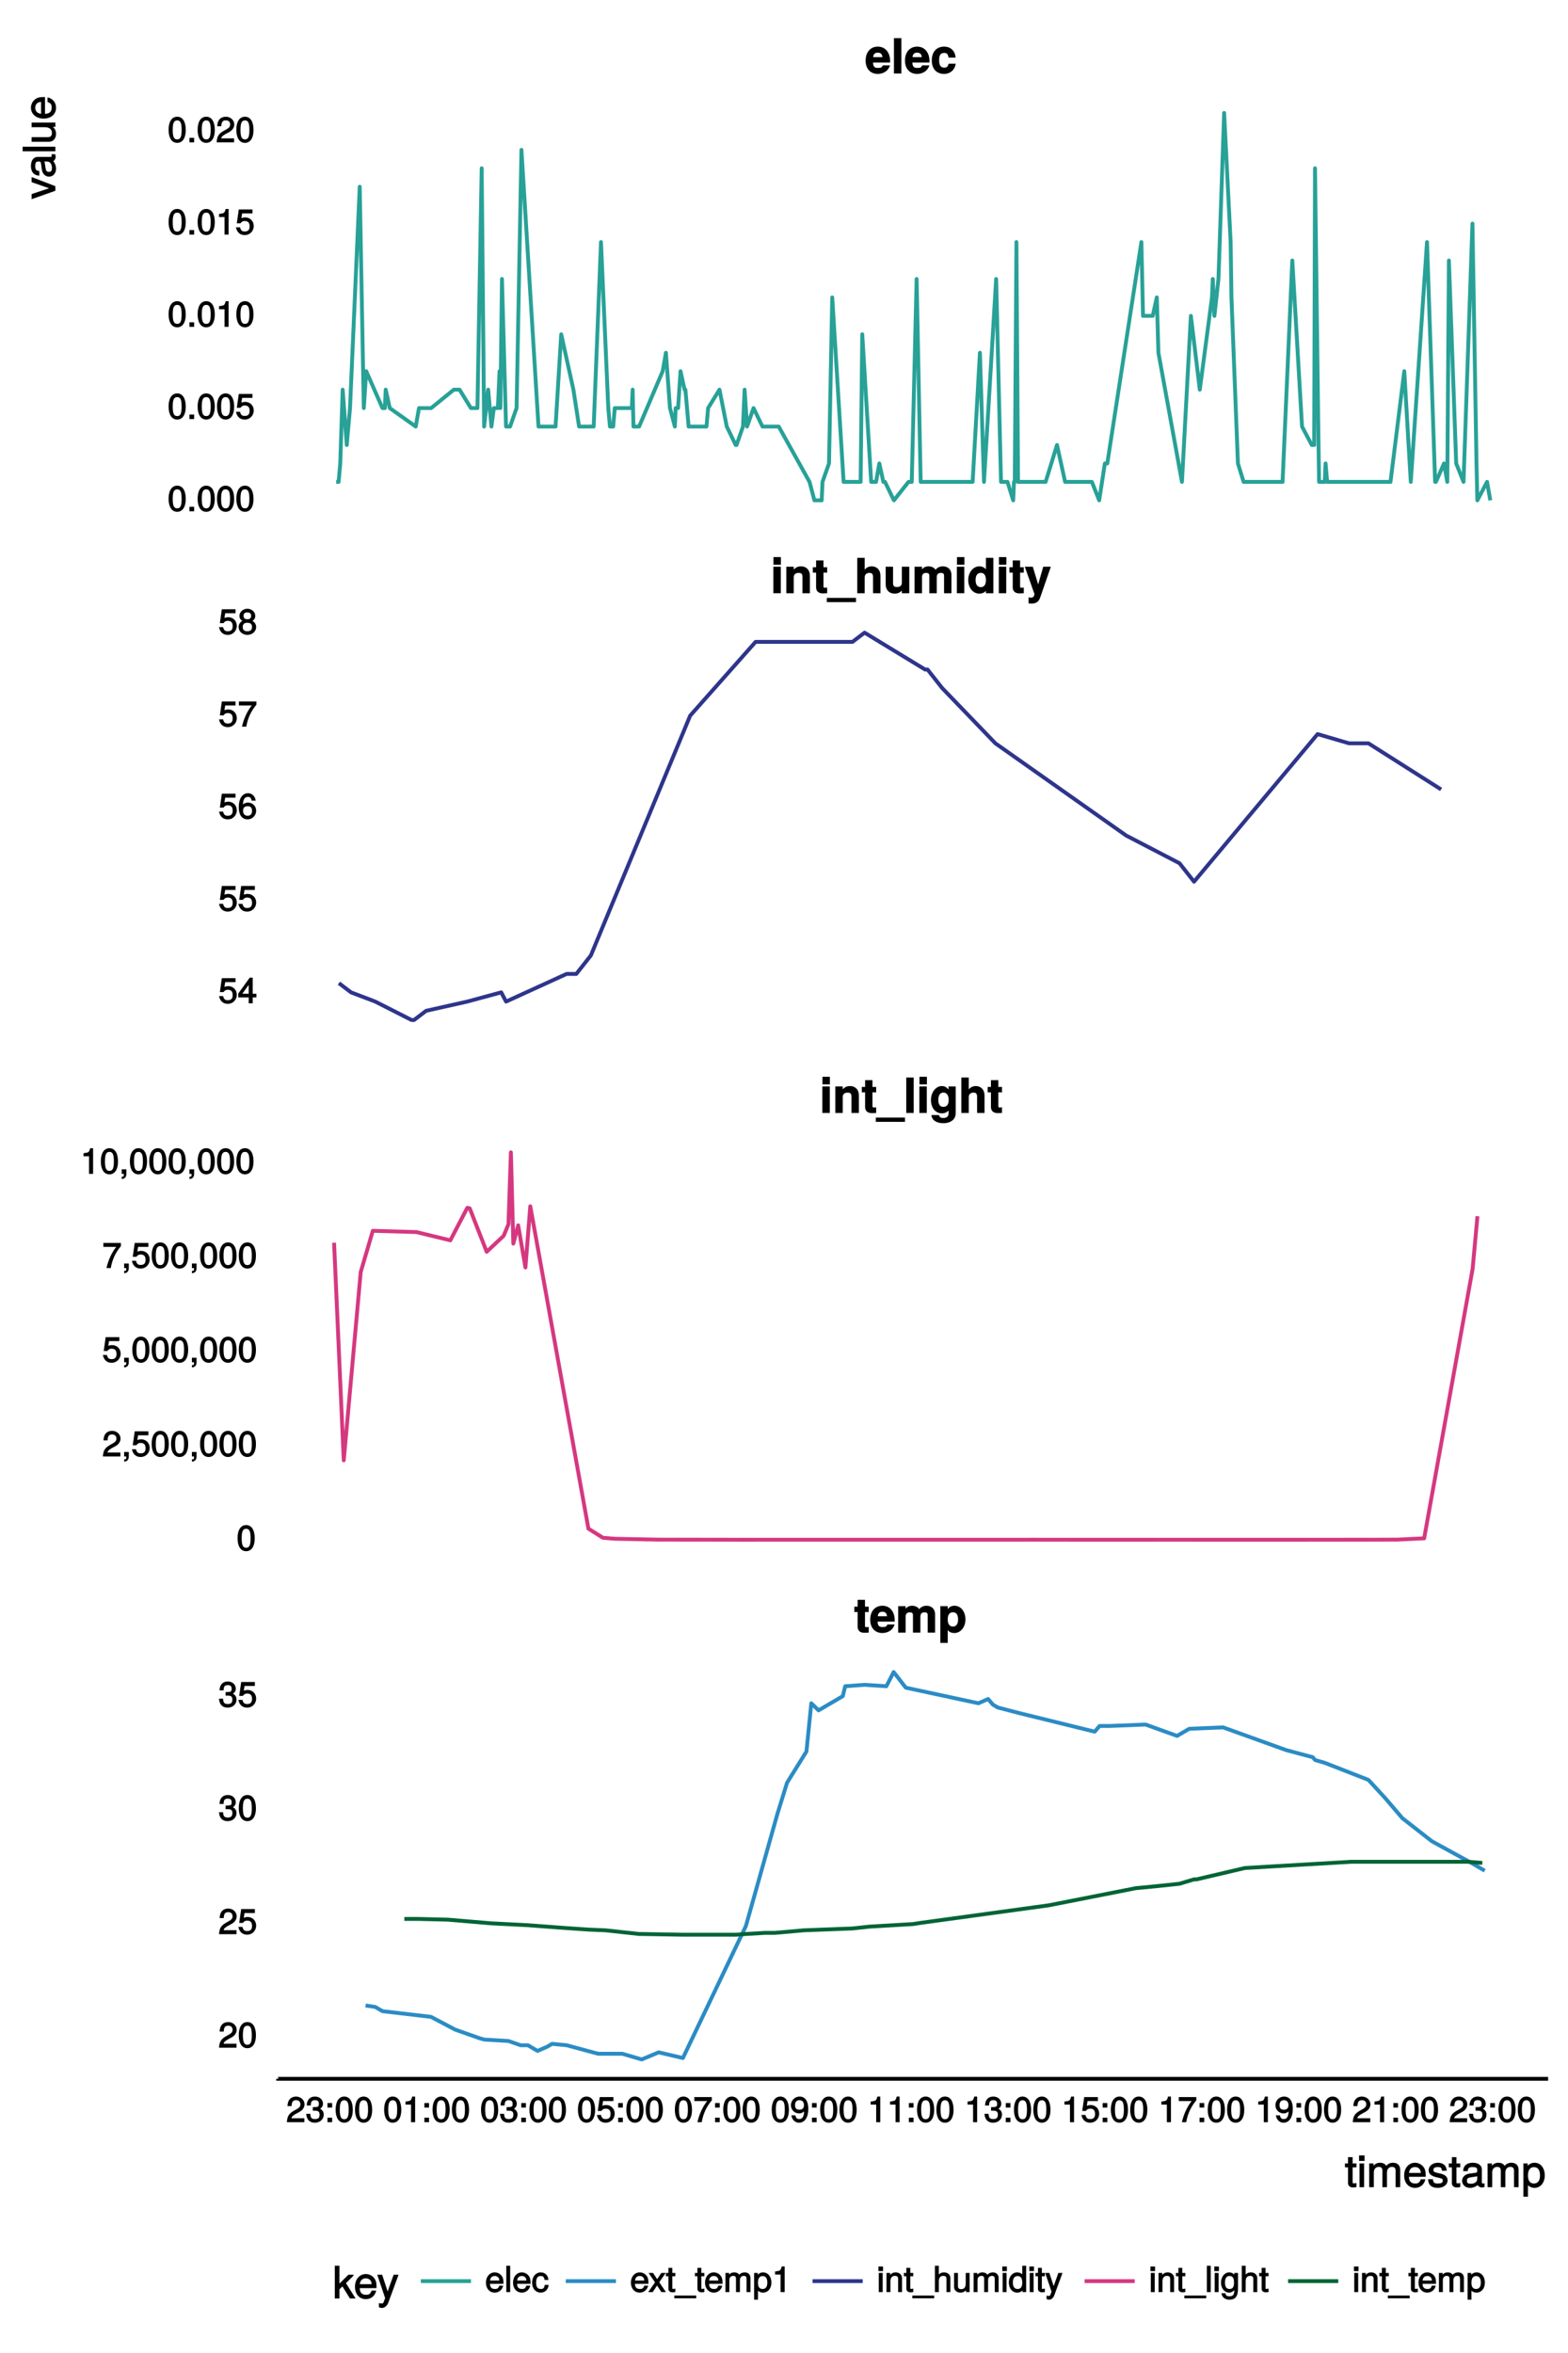 <?xml version="1.0" encoding="UTF-8"?>
<svg xmlns="http://www.w3.org/2000/svg" xmlns:xlink="http://www.w3.org/1999/xlink" width="432pt" height="648pt" viewBox="0 0 432 648" version="1.1">
<defs>
<g>
<symbol overflow="visible" id="glyph0-0">
<path style="stroke:none;" d=""/>
</symbol>
<symbol overflow="visible" id="glyph0-1">
<path style="stroke:none;" d="M 4.016 -0.125 L 4.016 -1.562 C 3.734 -1.516 3.625 -1.516 3.5 -1.516 C 3.016 -1.516 3 -1.516 3 -2.125 L 3 -5.672 L 4.016 -5.672 L 4.016 -7.156 L 3 -7.156 L 3 -9.031 L 0.969 -9.031 L 0.969 -7.156 L 0.062 -7.156 L 0.062 -5.672 L 0.969 -5.672 L 0.969 -1.641 C 0.969 -0.531 1.656 0.047 2.859 0.047 C 3.266 0.047 3.594 0.016 4.016 0 Z M 4.016 -0.125 "/>
</symbol>
<symbol overflow="visible" id="glyph0-2">
<path style="stroke:none;" d="M 6.922 -3.375 C 6.922 -5.797 5.609 -7.406 3.531 -7.406 C 1.516 -7.406 0.172 -5.906 0.172 -3.547 C 0.172 -1.297 1.516 0.109 3.5 0.109 C 5.062 0.109 6.453 -0.734 6.891 -2.25 L 4.891 -2.25 C 4.688 -1.594 4.219 -1.547 3.562 -1.547 C 2.703 -1.547 2.266 -1.797 2.203 -3.031 L 6.906 -3.031 Z M 4.922 -4.516 L 2.25 -4.516 C 2.359 -5.344 2.703 -5.75 3.516 -5.75 C 4.297 -5.75 4.719 -5.375 4.797 -4.516 Z M 4.922 -4.516 "/>
</symbol>
<symbol overflow="visible" id="glyph0-3">
<path style="stroke:none;" d="M 10.812 -0.125 L 10.812 -5.094 C 10.812 -6.469 9.875 -7.406 8.469 -7.406 C 7.594 -7.406 6.891 -7.047 6.438 -6.453 C 6.156 -6.984 5.375 -7.406 4.516 -7.406 C 3.703 -7.406 3.109 -7.078 2.688 -6.594 L 2.688 -7.297 L 0.656 -7.297 L 0.656 0 L 2.703 0 L 2.703 -4.344 C 2.703 -5.203 3.062 -5.594 3.844 -5.594 C 4.453 -5.594 4.719 -5.375 4.719 -4.812 L 4.719 0 L 6.766 0 L 6.766 -4.344 C 6.766 -5.203 7.125 -5.594 7.906 -5.594 C 8.516 -5.594 8.781 -5.375 8.781 -4.812 L 8.781 0 L 10.812 0 Z M 10.812 -0.125 "/>
</symbol>
<symbol overflow="visible" id="glyph0-4">
<path style="stroke:none;" d="M 7.562 -3.641 C 7.562 -5.719 6.359 -7.406 4.531 -7.406 C 3.641 -7.406 2.938 -6.984 2.5 -6.203 L 2.672 -6.109 L 2.672 -7.297 L 0.641 -7.297 L 0.641 2.828 L 2.672 2.828 L 2.672 -1.062 L 2.5 -0.969 C 2.938 -0.188 3.641 0.109 4.531 0.109 C 6.219 0.109 7.562 -1.516 7.562 -3.641 Z M 5.531 -3.609 C 5.531 -2.344 5 -1.672 4.109 -1.672 C 3.203 -1.672 2.672 -2.328 2.672 -3.641 C 2.672 -4.953 3.203 -5.609 4.109 -5.609 C 5.031 -5.609 5.531 -4.953 5.531 -3.609 Z M 5.531 -3.609 "/>
</symbol>
<symbol overflow="visible" id="glyph0-5">
<path style="stroke:none;" d="M 2.797 -0.125 L 2.797 -7.297 L 0.75 -7.297 L 0.75 0 L 2.797 0 Z M 2.828 -8 L 2.828 -9.953 L 0.781 -9.953 L 0.781 -7.859 L 2.828 -7.859 Z M 2.828 -8 "/>
</symbol>
<symbol overflow="visible" id="glyph0-6">
<path style="stroke:none;" d="M 7.203 -0.125 L 7.203 -4.844 C 7.203 -6.391 6.234 -7.406 4.75 -7.406 C 3.797 -7.406 3.078 -7 2.562 -6.234 L 2.75 -6.141 L 2.75 -7.297 L 0.703 -7.297 L 0.703 0 L 2.75 0 L 2.75 -4.344 C 2.75 -5.172 3.219 -5.594 4.109 -5.594 C 4.891 -5.594 5.156 -5.297 5.156 -4.453 L 5.156 0 L 7.203 0 Z M 7.203 -0.125 "/>
</symbol>
<symbol overflow="visible" id="glyph0-7">
<path style="stroke:none;" d="M 7.625 2.328 L 7.625 1.281 L -0.406 1.281 L -0.406 2.453 L 7.625 2.453 Z M 7.625 2.328 "/>
</symbol>
<symbol overflow="visible" id="glyph0-8">
<path style="stroke:none;" d="M 2.797 -0.125 L 2.797 -9.75 L 0.75 -9.75 L 0.75 0 L 2.797 0 Z M 2.797 -0.125 "/>
</symbol>
<symbol overflow="visible" id="glyph0-9">
<path style="stroke:none;" d="M 7.141 0.109 L 7.141 -7.297 L 5.188 -7.297 L 5.188 -6.078 L 5.375 -6.156 C 4.828 -7 4.156 -7.406 3.359 -7.406 C 1.688 -7.406 0.328 -5.734 0.328 -3.562 C 0.328 -1.375 1.594 0.109 3.312 0.109 C 4.141 0.109 4.688 -0.172 5.188 -0.656 L 5.188 0.109 C 5.188 0.953 4.672 1.391 3.75 1.391 C 3.062 1.391 2.719 1.25 2.531 0.578 L 0.469 0.578 C 0.5 1.859 1.766 2.828 3.688 2.828 C 5.812 2.828 7.141 1.75 7.141 0.109 Z M 5.219 -3.594 C 5.219 -2.312 4.672 -1.672 3.719 -1.672 C 2.859 -1.672 2.359 -2.312 2.359 -3.594 C 2.359 -4.906 2.859 -5.609 3.75 -5.609 C 4.656 -5.609 5.219 -4.891 5.219 -3.594 Z M 5.219 -3.594 "/>
</symbol>
<symbol overflow="visible" id="glyph0-10">
<path style="stroke:none;" d="M 7.141 -0.125 L 7.141 -4.844 C 7.141 -6.469 6.078 -7.406 4.75 -7.406 C 3.844 -7.406 3.125 -7 2.609 -6.234 L 2.797 -6.141 L 2.797 -9.75 L 0.75 -9.75 L 0.75 0 L 2.797 0 L 2.797 -4.344 C 2.797 -5.141 3.281 -5.594 4.094 -5.594 C 4.75 -5.594 5.094 -5.375 5.094 -4.422 L 5.094 0 L 7.141 0 Z M 7.141 -0.125 "/>
</symbol>
<symbol overflow="visible" id="glyph0-11">
<path style="stroke:none;" d="M 7.141 -0.125 L 7.141 -7.297 L 5.094 -7.297 L 5.094 -2.938 C 5.094 -2.109 4.625 -1.703 3.75 -1.703 C 2.969 -1.703 2.672 -1.969 2.672 -2.828 L 2.672 -7.297 L 0.641 -7.297 L 0.641 -2.438 C 0.641 -0.891 1.609 0.109 3.109 0.109 C 4.062 0.109 4.766 -0.266 5.281 -0.969 L 5.094 -1.047 L 5.094 0 L 7.141 0 Z M 7.141 -0.125 "/>
</symbol>
<symbol overflow="visible" id="glyph0-12">
<path style="stroke:none;" d="M 7.188 -0.125 L 7.188 -9.75 L 5.141 -9.75 L 5.141 -6.234 L 5.328 -6.328 C 4.875 -7.031 4.203 -7.406 3.328 -7.406 C 1.656 -7.406 0.266 -5.75 0.266 -3.625 C 0.266 -1.641 1.469 0.109 3.328 0.109 C 4.203 0.109 4.875 -0.25 5.328 -0.844 L 5.141 -0.938 L 5.141 0 L 7.188 0 Z M 5.141 -3.594 C 5.141 -2.328 4.641 -1.672 3.734 -1.672 C 2.828 -1.672 2.297 -2.344 2.297 -3.625 C 2.297 -4.922 2.828 -5.609 3.734 -5.609 C 4.656 -5.609 5.141 -4.938 5.141 -3.594 Z M 5.141 -3.594 "/>
</symbol>
<symbol overflow="visible" id="glyph0-13">
<path style="stroke:none;" d="M 7 -7.297 L 5.047 -7.297 L 3.547 -2.047 L 3.766 -2.047 L 2.172 -7.297 L -0.031 -7.297 L 2.609 0.172 L 2.609 0.203 C 2.609 0.875 2.234 1.234 1.594 1.234 C 1.453 1.234 1.359 1.219 1 1.125 L 1 2.781 C 1.391 2.828 1.547 2.844 1.766 2.844 C 2.984 2.844 3.734 2.5 4.219 1.156 L 7.141 -7.297 Z M 7 -7.297 "/>
</symbol>
<symbol overflow="visible" id="glyph0-14">
<path style="stroke:none;" d="M 6.781 -2.703 L 4.984 -2.703 C 4.688 -1.828 4.453 -1.625 3.75 -1.625 C 2.828 -1.625 2.359 -2.219 2.359 -3.594 C 2.359 -4.875 2.594 -5.672 3.75 -5.672 C 4.484 -5.672 4.719 -5.453 4.969 -4.391 L 6.891 -4.391 C 6.766 -6.234 5.516 -7.406 3.75 -7.406 C 1.656 -7.406 0.328 -5.984 0.328 -3.594 C 0.328 -1.281 1.656 0.109 3.734 0.109 C 5.438 0.109 6.719 -1.062 6.906 -2.703 Z M 6.781 -2.703 "/>
</symbol>
<symbol overflow="visible" id="glyph1-0">
<path style="stroke:none;" d=""/>
</symbol>
<symbol overflow="visible" id="glyph1-1">
<path style="stroke:none;" d="M 5.031 -4.938 C 5.031 -6.078 4.016 -7.062 2.719 -7.062 C 1.328 -7.062 0.391 -6.219 0.328 -4.438 L 1.453 -4.438 C 1.531 -5.703 1.859 -6.062 2.703 -6.062 C 3.469 -6.062 3.891 -5.641 3.891 -4.906 C 3.891 -4.375 3.609 -4.016 3.016 -3.672 L 2.125 -3.172 C 0.703 -2.359 0.266 -1.625 0.172 0 L 4.984 0 L 4.984 -1.094 L 1.422 -1.094 C 1.5 -1.516 1.766 -1.781 2.594 -2.281 L 3.562 -2.797 C 4.516 -3.297 5.031 -4.094 5.031 -4.938 Z M 5.031 -4.938 "/>
</symbol>
<symbol overflow="visible" id="glyph1-2">
<path style="stroke:none;" d="M 4.984 -2.094 C 4.984 -2.922 4.516 -3.547 3.703 -3.812 L 3.703 -3.562 C 4.344 -3.812 4.781 -4.375 4.781 -5.062 C 4.781 -6.219 3.875 -7.062 2.578 -7.062 C 1.203 -7.062 0.328 -6.172 0.312 -4.609 L 1.422 -4.609 C 1.453 -5.734 1.734 -6.062 2.594 -6.062 C 3.344 -6.062 3.641 -5.75 3.641 -5.031 C 3.641 -4.297 3.469 -4.141 1.969 -4.141 L 1.969 -3.172 L 2.578 -3.172 C 3.516 -3.172 3.844 -2.844 3.844 -2.094 C 3.844 -1.234 3.469 -0.859 2.578 -0.859 C 1.656 -0.859 1.344 -1.188 1.281 -2.312 L 0.156 -2.312 C 0.266 -0.656 1.156 0.141 2.547 0.141 C 3.953 0.141 4.984 -0.812 4.984 -2.094 Z M 4.984 -2.094 "/>
</symbol>
<symbol overflow="visible" id="glyph1-3">
<path style="stroke:none;" d="M 1.969 -0.125 L 1.969 -1.25 L 0.688 -1.25 L 0.688 0 L 1.969 0 Z M 1.969 -4.156 L 1.969 -5.281 L 0.688 -5.281 L 0.688 -4.031 L 1.969 -4.031 Z M 1.969 -4.156 "/>
</symbol>
<symbol overflow="visible" id="glyph1-4">
<path style="stroke:none;" d="M 5 -3.391 C 5 -5.75 4.109 -7.062 2.641 -7.062 C 1.172 -7.062 0.266 -5.734 0.266 -3.453 C 0.266 -1.156 1.188 0.141 2.641 0.141 C 4.078 0.141 5 -1.156 5 -3.391 Z M 3.859 -3.469 C 3.859 -1.547 3.562 -0.812 2.625 -0.812 C 1.734 -0.812 1.406 -1.578 1.406 -3.438 C 1.406 -5.312 1.734 -6.047 2.641 -6.047 C 3.547 -6.047 3.859 -5.297 3.859 -3.469 Z M 3.859 -3.469 "/>
</symbol>
<symbol overflow="visible" id="glyph1-5">
<path style="stroke:none;" d="M 3.469 -0.125 L 3.469 -7.062 L 2.672 -7.062 C 2.328 -5.875 2.281 -5.875 0.828 -5.688 L 0.828 -4.844 L 2.344 -4.844 L 2.344 0 L 3.469 0 Z M 3.469 -0.125 "/>
</symbol>
<symbol overflow="visible" id="glyph1-6">
<path style="stroke:none;" d="M 5.062 -2.375 C 5.062 -3.719 4.031 -4.734 2.719 -4.734 C 2.25 -4.734 1.75 -4.578 1.656 -4.5 L 1.859 -5.828 L 4.703 -5.828 L 4.703 -6.922 L 0.938 -6.922 L 0.391 -3.094 L 1.375 -3.094 C 1.812 -3.609 2.047 -3.734 2.578 -3.734 C 3.484 -3.734 3.922 -3.266 3.922 -2.266 C 3.922 -1.281 3.484 -0.859 2.578 -0.859 C 1.828 -0.859 1.516 -1.109 1.281 -2 L 0.156 -2 C 0.469 -0.516 1.375 0.141 2.594 0.141 C 3.969 0.141 5.062 -0.938 5.062 -2.375 Z M 5.062 -2.375 "/>
</symbol>
<symbol overflow="visible" id="glyph1-7">
<path style="stroke:none;" d="M 5.125 -6.078 L 5.125 -6.922 L 0.297 -6.922 L 0.297 -5.828 L 3.844 -5.828 C 2.656 -4.344 1.656 -2.25 1.156 0 L 2.344 0 C 2.734 -2.328 3.656 -4.281 5.125 -6.031 Z M 5.125 -6.078 "/>
</symbol>
<symbol overflow="visible" id="glyph1-8">
<path style="stroke:none;" d="M 5.016 -3.688 C 5.016 -5.812 4.141 -7.062 2.594 -7.062 C 1.297 -7.062 0.219 -6 0.219 -4.672 C 0.219 -3.406 1.234 -2.422 2.453 -2.422 C 3.094 -2.422 3.672 -2.703 4.109 -3.219 L 3.859 -3.312 C 3.859 -1.656 3.469 -0.859 2.5 -0.859 C 1.906 -0.859 1.625 -1.109 1.453 -1.891 L 0.344 -1.891 C 0.531 -0.641 1.406 0.141 2.438 0.141 C 4.031 0.141 5.016 -1.328 5.016 -3.688 Z M 3.812 -4.688 C 3.812 -3.859 3.375 -3.438 2.547 -3.438 C 1.734 -3.438 1.359 -3.828 1.359 -4.734 C 1.359 -5.609 1.797 -6.062 2.578 -6.062 C 3.375 -6.062 3.812 -5.578 3.812 -4.688 Z M 3.812 -4.688 "/>
</symbol>
<symbol overflow="visible" id="glyph1-9">
<path style="stroke:none;" d="M 1.969 -0.125 L 1.969 -1.25 L 0.688 -1.25 L 0.688 0 L 1.969 0 Z M 1.969 -0.125 "/>
</symbol>
<symbol overflow="visible" id="glyph1-10">
<path style="stroke:none;" d="M 5.125 -1.75 L 5.125 -2.641 L 4.109 -2.641 L 4.109 -7.062 L 3.281 -7.062 L 0.125 -2.688 L 0.125 -1.625 L 3 -1.625 L 3 0 L 4.109 0 L 4.109 -1.625 L 5.125 -1.625 Z M 3.141 -2.641 L 1.25 -2.641 L 3.234 -5.406 L 3 -5.484 L 3 -2.641 Z M 3.141 -2.641 "/>
</symbol>
<symbol overflow="visible" id="glyph1-11">
<path style="stroke:none;" d="M 5.062 -2.234 C 5.062 -3.5 4.062 -4.484 2.844 -4.484 C 2.172 -4.484 1.531 -4.188 1.172 -3.688 L 1.406 -3.594 C 1.422 -5.25 1.828 -6.047 2.797 -6.047 C 3.391 -6.047 3.656 -5.797 3.812 -5.031 L 4.938 -5.031 C 4.75 -6.266 3.891 -7.062 2.844 -7.062 C 1.266 -7.062 0.266 -5.594 0.266 -3.219 C 0.266 -1.109 1.141 0.141 2.703 0.141 C 3.984 0.141 5.062 -0.906 5.062 -2.234 Z M 3.922 -2.172 C 3.922 -1.312 3.484 -0.859 2.703 -0.859 C 1.922 -0.859 1.453 -1.344 1.453 -2.219 C 1.453 -3.062 1.906 -3.484 2.734 -3.484 C 3.547 -3.484 3.922 -3.078 3.922 -2.172 Z M 3.922 -2.172 "/>
</symbol>
<symbol overflow="visible" id="glyph1-12">
<path style="stroke:none;" d="M 5.062 -2.047 C 5.062 -2.797 4.531 -3.469 4.016 -3.719 C 4.547 -4.031 4.812 -4.469 4.812 -5.109 C 4.812 -6.172 3.844 -7.062 2.641 -7.062 C 1.438 -7.062 0.453 -6.172 0.453 -5.109 C 0.453 -4.484 0.719 -4.047 1.25 -3.719 C 0.734 -3.469 0.219 -2.797 0.219 -2.047 C 0.219 -0.812 1.297 0.141 2.641 0.141 C 3.984 0.141 5.062 -0.812 5.062 -2.047 Z M 3.672 -5.094 C 3.672 -4.469 3.344 -4.172 2.641 -4.172 C 1.922 -4.172 1.594 -4.469 1.594 -5.109 C 1.594 -5.75 1.922 -6.047 2.641 -6.047 C 3.359 -6.047 3.672 -5.75 3.672 -5.094 Z M 3.922 -2.031 C 3.922 -1.234 3.484 -0.859 2.625 -0.859 C 1.797 -0.859 1.359 -1.234 1.359 -2.031 C 1.359 -2.828 1.797 -3.203 2.641 -3.203 C 3.484 -3.203 3.922 -2.828 3.922 -2.031 Z M 3.922 -2.031 "/>
</symbol>
<symbol overflow="visible" id="glyph1-13">
<path style="stroke:none;" d="M 1.969 0.031 L 1.969 -1.25 L 0.688 -1.25 L 0.688 0 L 1.266 0 L 1.266 0.047 C 1.266 0.703 1.281 0.766 0.688 0.797 L 0.688 1.406 C 1.5 1.406 1.969 0.859 1.969 0.031 Z M 1.969 0.031 "/>
</symbol>
<symbol overflow="visible" id="glyph1-14">
<path style="stroke:none;" d="M 5.062 -2.406 C 5.062 -3.141 5 -3.594 4.859 -3.969 C 4.531 -4.797 3.625 -5.438 2.688 -5.438 C 1.281 -5.438 0.234 -4.266 0.234 -2.609 C 0.234 -0.953 1.25 0.141 2.672 0.141 C 3.812 0.141 4.75 -0.641 4.984 -1.781 L 3.906 -1.781 C 3.641 -0.984 3.344 -0.859 2.703 -0.859 C 1.859 -0.859 1.375 -1.25 1.359 -2.281 L 5.062 -2.281 Z M 4.156 -3.031 C 4.156 -3.031 3.969 -3.172 3.969 -3.188 L 1.375 -3.188 C 1.438 -3.953 1.875 -4.438 2.672 -4.438 C 3.469 -4.438 3.922 -3.906 3.922 -3.125 Z M 4.156 -3.031 "/>
</symbol>
<symbol overflow="visible" id="glyph1-15">
<path style="stroke:none;" d="M 1.578 -0.125 L 1.578 -7.25 L 0.516 -7.25 L 0.516 0 L 1.578 0 Z M 1.578 -0.125 "/>
</symbol>
<symbol overflow="visible" id="glyph1-16">
<path style="stroke:none;" d="M 4.578 -1.984 L 3.641 -1.984 C 3.484 -1.047 3.219 -0.859 2.547 -0.859 C 1.656 -0.859 1.266 -1.406 1.266 -2.594 C 1.266 -3.844 1.656 -4.438 2.516 -4.438 C 3.188 -4.438 3.469 -4.156 3.594 -3.344 L 4.656 -3.344 C 4.562 -4.688 3.656 -5.438 2.531 -5.438 C 1.188 -5.438 0.156 -4.266 0.156 -2.594 C 0.156 -0.969 1.156 0.141 2.516 0.141 C 3.719 0.141 4.609 -0.703 4.719 -1.984 Z M 4.578 -1.984 "/>
</symbol>
<symbol overflow="visible" id="glyph1-17">
<path style="stroke:none;" d="M 4.641 -0.219 L 2.953 -2.719 L 4.734 -5.281 L 3.516 -5.281 L 2.375 -3.562 L 1.234 -5.281 L 0 -5.281 L 1.781 -2.688 L -0.094 0 L 1.141 0 L 2.344 -1.812 L 3.531 0 L 4.781 0 Z M 4.641 -0.219 "/>
</symbol>
<symbol overflow="visible" id="glyph1-18">
<path style="stroke:none;" d="M 2.578 -0.125 L 2.578 -0.969 C 2.328 -0.906 2.203 -0.891 2.047 -0.891 C 1.703 -0.891 1.75 -0.859 1.75 -1.203 L 1.75 -4.375 L 2.578 -4.375 L 2.578 -5.281 L 1.75 -5.281 L 1.75 -6.672 L 0.672 -6.672 L 0.672 -5.281 L -0.016 -5.281 L -0.016 -4.375 L 0.672 -4.375 L 0.672 -0.859 C 0.672 -0.344 1.156 0.062 1.781 0.062 C 1.969 0.062 2.172 0.047 2.578 -0.016 Z M 2.578 -0.125 "/>
</symbol>
<symbol overflow="visible" id="glyph1-19">
<path style="stroke:none;" d="M 5.672 1.578 L 5.672 0.953 L -0.359 0.953 L -0.359 1.703 L 5.672 1.703 Z M 5.672 1.578 "/>
</symbol>
<symbol overflow="visible" id="glyph1-20">
<path style="stroke:none;" d="M 7.422 -0.125 L 7.422 -3.891 C 7.422 -4.797 6.797 -5.438 5.859 -5.438 C 5.188 -5.438 4.672 -5.188 4.328 -4.766 C 4.109 -5.156 3.609 -5.438 2.953 -5.438 C 2.281 -5.438 1.734 -5.141 1.312 -4.531 L 1.547 -4.438 L 1.547 -5.281 L 0.531 -5.281 L 0.531 0 L 1.609 0 L 1.609 -3.281 C 1.609 -4.016 2 -4.469 2.656 -4.469 C 3.25 -4.469 3.438 -4.234 3.438 -3.594 L 3.438 0 L 4.516 0 L 4.516 -3.281 C 4.516 -4.016 4.922 -4.469 5.578 -4.469 C 6.156 -4.469 6.344 -4.219 6.344 -3.594 L 6.344 0 L 7.422 0 Z M 7.422 -0.125 "/>
</symbol>
<symbol overflow="visible" id="glyph1-21">
<path style="stroke:none;" d="M 5.156 -2.594 C 5.156 -4.281 4.188 -5.438 2.859 -5.438 C 2.172 -5.438 1.531 -5.078 1.156 -4.484 L 1.391 -4.391 L 1.391 -5.281 L 0.391 -5.281 L 0.391 2.094 L 1.453 2.094 L 1.453 -0.734 L 1.219 -0.641 C 1.641 -0.125 2.219 0.141 2.875 0.141 C 4.156 0.141 5.156 -0.984 5.156 -2.594 Z M 4.031 -2.609 C 4.031 -1.469 3.594 -0.859 2.719 -0.859 C 1.875 -0.859 1.453 -1.422 1.453 -2.594 C 1.453 -3.781 1.875 -4.422 2.719 -4.422 C 3.609 -4.422 4.031 -3.812 4.031 -2.609 Z M 4.031 -2.609 "/>
</symbol>
<symbol overflow="visible" id="glyph1-22">
<path style="stroke:none;" d="M 1.609 -0.125 L 1.609 -5.281 L 0.531 -5.281 L 0.531 0 L 1.609 0 Z M 1.703 -5.906 L 1.703 -7.047 L 0.438 -7.047 L 0.438 -5.781 L 1.703 -5.781 Z M 1.703 -5.906 "/>
</symbol>
<symbol overflow="visible" id="glyph1-23">
<path style="stroke:none;" d="M 4.812 -0.125 L 4.812 -3.922 C 4.812 -4.766 4.047 -5.438 3.078 -5.438 C 2.328 -5.438 1.75 -5.109 1.312 -4.406 L 1.547 -4.312 L 1.547 -5.281 L 0.531 -5.281 L 0.531 0 L 1.609 0 L 1.609 -2.891 C 1.609 -3.922 2.031 -4.469 2.844 -4.469 C 3.469 -4.469 3.734 -4.219 3.734 -3.609 L 3.734 0 L 4.812 0 Z M 4.812 -0.125 "/>
</symbol>
<symbol overflow="visible" id="glyph1-24">
<path style="stroke:none;" d="M 4.797 -0.125 L 4.797 -3.922 C 4.797 -4.766 4.062 -5.438 3.078 -5.438 C 2.375 -5.438 1.828 -5.172 1.359 -4.562 L 1.609 -4.469 L 1.609 -7.25 L 0.531 -7.25 L 0.531 0 L 1.609 0 L 1.609 -2.891 C 1.609 -3.922 2 -4.469 2.828 -4.469 C 3.391 -4.469 3.719 -4.266 3.719 -3.609 L 3.719 0 L 4.797 0 Z M 4.797 -0.125 "/>
</symbol>
<symbol overflow="visible" id="glyph1-25">
<path style="stroke:none;" d="M 4.766 -0.125 L 4.766 -5.281 L 3.688 -5.281 L 3.688 -2.375 C 3.688 -1.359 3.297 -0.812 2.453 -0.812 C 1.828 -0.812 1.547 -1.062 1.547 -1.672 L 1.547 -5.281 L 0.484 -5.281 L 0.484 -1.359 C 0.484 -0.516 1.25 0.141 2.219 0.141 C 2.969 0.141 3.531 -0.156 4 -0.812 L 3.766 -0.906 L 3.766 0 L 4.766 0 Z M 4.766 -0.125 "/>
</symbol>
<symbol overflow="visible" id="glyph1-26">
<path style="stroke:none;" d="M 4.891 -0.125 L 4.891 -7.25 L 3.812 -7.25 L 3.812 -4.516 L 4.047 -4.609 C 3.719 -5.125 3.078 -5.438 2.406 -5.438 C 1.109 -5.438 0.109 -4.281 0.109 -2.688 C 0.109 -0.984 1.078 0.141 2.438 0.141 C 3.125 0.141 3.703 -0.156 4.141 -0.781 L 3.891 -0.859 L 3.891 0 L 4.891 0 Z M 3.812 -2.625 C 3.812 -1.453 3.391 -0.859 2.547 -0.859 C 1.672 -0.859 1.219 -1.469 1.219 -2.641 C 1.219 -3.812 1.672 -4.422 2.547 -4.422 C 3.406 -4.422 3.812 -3.781 3.812 -2.625 Z M 3.812 -2.625 "/>
</symbol>
<symbol overflow="visible" id="glyph1-27">
<path style="stroke:none;" d="M 4.578 -5.281 L 3.625 -5.281 L 2.188 -1.234 L 2.469 -1.234 L 1.141 -5.281 L 0 -5.281 L 1.75 -0.109 L 1.438 0.688 C 1.312 1.047 1.281 1.047 0.938 1.047 C 0.828 1.047 0.688 1.031 0.375 0.953 L 0.375 1.906 C 0.578 2.016 0.844 2.094 1.062 2.094 C 1.625 2.094 2.219 1.656 2.484 0.938 L 4.766 -5.281 Z M 4.578 -5.281 "/>
</symbol>
<symbol overflow="visible" id="glyph1-28">
<path style="stroke:none;" d="M 4.828 -0.953 L 4.828 -5.281 L 3.812 -5.281 L 3.812 -4.422 L 4.047 -4.516 C 3.641 -5.109 3.062 -5.438 2.422 -5.438 C 1.141 -5.438 0.141 -4.219 0.141 -2.594 C 0.141 -1 1.172 0.141 2.344 0.141 C 2.984 0.141 3.516 -0.156 4.047 -0.797 L 3.812 -0.875 L 3.812 -0.547 C 3.812 0.781 3.406 1.156 2.469 1.156 C 1.844 1.156 1.484 1.062 1.375 0.312 L 0.281 0.312 C 0.391 1.406 1.266 2.094 2.453 2.094 C 4.016 2.094 4.828 1.266 4.828 -0.953 Z M 3.734 -2.609 C 3.734 -1.406 3.359 -0.859 2.516 -0.859 C 1.641 -0.859 1.25 -1.422 1.25 -2.641 C 1.25 -3.844 1.656 -4.438 2.5 -4.438 C 3.375 -4.438 3.734 -3.828 3.734 -2.609 Z M 3.734 -2.609 "/>
</symbol>
<symbol overflow="visible" id="glyph2-0">
<path style="stroke:none;" d=""/>
</symbol>
<symbol overflow="visible" id="glyph2-1">
<path style="stroke:none;" d="M 3.188 -0.125 L 3.188 -1.156 C 2.922 -1.062 2.766 -1.062 2.562 -1.062 C 2.141 -1.062 2.141 -1.047 2.141 -1.484 L 2.141 -5.469 L 3.188 -5.469 L 3.188 -6.547 L 2.141 -6.547 L 2.141 -8.281 L 0.875 -8.281 L 0.875 -6.547 L 0.031 -6.547 L 0.031 -5.469 L 0.875 -5.469 L 0.875 -1.047 C 0.875 -0.406 1.453 0.078 2.234 0.078 C 2.469 0.078 2.719 0.062 3.188 -0.031 Z M 3.188 -0.125 "/>
</symbol>
<symbol overflow="visible" id="glyph2-2">
<path style="stroke:none;" d="M 1.969 -0.125 L 1.969 -6.547 L 0.703 -6.547 L 0.703 0 L 1.969 0 Z M 2.094 -7.375 L 2.094 -8.75 L 0.578 -8.75 L 0.578 -7.234 L 2.094 -7.234 Z M 2.094 -7.375 "/>
</symbol>
<symbol overflow="visible" id="glyph2-3">
<path style="stroke:none;" d="M 9.25 -0.125 L 9.25 -4.844 C 9.25 -5.969 8.5 -6.734 7.312 -6.734 C 6.484 -6.734 5.875 -6.438 5.406 -5.875 C 5.109 -6.406 4.516 -6.734 3.703 -6.734 C 2.859 -6.734 2.203 -6.391 1.656 -5.625 L 1.891 -5.531 L 1.891 -6.547 L 0.703 -6.547 L 0.703 0 L 1.984 0 L 1.984 -4.078 C 1.984 -4.984 2.516 -5.594 3.328 -5.594 C 4.062 -5.594 4.344 -5.266 4.344 -4.469 L 4.344 0 L 5.609 0 L 5.609 -4.078 C 5.609 -4.984 6.156 -5.594 6.969 -5.594 C 7.703 -5.594 7.984 -5.25 7.984 -4.469 L 7.984 0 L 9.25 0 Z M 9.25 -0.125 "/>
</symbol>
<symbol overflow="visible" id="glyph2-4">
<path style="stroke:none;" d="M 6.281 -2.984 C 6.281 -3.906 6.219 -4.469 6.031 -4.938 C 5.625 -5.969 4.531 -6.734 3.359 -6.734 C 1.609 -6.734 0.344 -5.297 0.344 -3.234 C 0.344 -1.172 1.578 0.188 3.344 0.188 C 4.781 0.188 5.906 -0.766 6.188 -2.172 L 4.922 -2.172 C 4.594 -1.219 4.172 -1.016 3.375 -1.016 C 2.328 -1.016 1.688 -1.547 1.656 -2.859 L 6.281 -2.859 Z M 5.188 -3.781 C 5.188 -3.781 4.984 -3.922 4.984 -3.938 L 1.688 -3.938 C 1.766 -4.922 2.344 -5.547 3.344 -5.547 C 4.328 -5.547 4.938 -4.859 4.938 -3.875 Z M 5.188 -3.781 "/>
</symbol>
<symbol overflow="visible" id="glyph2-5">
<path style="stroke:none;" d="M 5.641 -1.891 C 5.641 -2.828 4.984 -3.438 3.734 -3.734 L 2.766 -3.953 C 1.953 -4.156 1.734 -4.281 1.734 -4.734 C 1.734 -5.297 2.125 -5.547 2.938 -5.547 C 3.75 -5.547 4.031 -5.328 4.062 -4.531 L 5.391 -4.531 C 5.375 -5.906 4.422 -6.734 2.969 -6.734 C 1.516 -6.734 0.422 -5.844 0.422 -4.688 C 0.422 -3.703 1.062 -3.094 2.562 -2.734 L 3.484 -2.516 C 4.188 -2.344 4.312 -2.266 4.312 -1.812 C 4.312 -1.219 3.875 -1.016 3 -1.016 C 2.094 -1.016 1.734 -1.094 1.578 -2.188 L 0.266 -2.188 C 0.312 -0.594 1.266 0.188 2.922 0.188 C 4.5 0.188 5.641 -0.688 5.641 -1.891 Z M 5.641 -1.891 "/>
</symbol>
<symbol overflow="visible" id="glyph2-6">
<path style="stroke:none;" d="M 6.547 -0.156 L 6.547 -1.078 C 6.312 -1.016 6.266 -1.016 6.203 -1.016 C 5.859 -1.016 5.797 -1.062 5.797 -1.375 L 5.797 -4.891 C 5.797 -6 4.844 -6.734 3.297 -6.734 C 1.781 -6.734 0.703 -6.016 0.641 -4.422 L 1.906 -4.422 C 2 -5.328 2.328 -5.547 3.266 -5.547 C 4.156 -5.547 4.531 -5.344 4.531 -4.734 L 4.531 -4.469 C 4.531 -4.062 4.422 -4.016 3.625 -3.906 C 2.203 -3.734 1.984 -3.688 1.609 -3.531 C 0.875 -3.234 0.359 -2.531 0.359 -1.766 C 0.359 -0.625 1.297 0.188 2.562 0.188 C 3.375 0.188 4.25 -0.188 4.625 -0.594 C 4.672 -0.391 5.25 0.078 5.734 0.078 C 5.938 0.078 6.094 0.062 6.547 -0.047 Z M 4.531 -2.297 C 4.531 -1.406 3.75 -0.953 2.781 -0.953 C 2 -0.953 1.688 -1.109 1.688 -1.781 C 1.688 -2.453 1.984 -2.609 3.062 -2.766 C 4.109 -2.906 4.328 -2.953 4.531 -3.031 Z M 4.531 -2.297 "/>
</symbol>
<symbol overflow="visible" id="glyph2-7">
<path style="stroke:none;" d="M 6.406 -3.219 C 6.406 -5.328 5.25 -6.734 3.578 -6.734 C 2.719 -6.734 1.938 -6.312 1.469 -5.562 L 1.703 -5.469 L 1.703 -6.547 L 0.516 -6.547 L 0.516 2.609 L 1.781 2.609 L 1.781 -0.891 L 1.547 -0.797 C 2.078 -0.141 2.766 0.188 3.594 0.188 C 5.203 0.188 6.406 -1.219 6.406 -3.219 Z M 5.094 -3.234 C 5.094 -1.812 4.5 -1.016 3.406 -1.016 C 2.359 -1.016 1.781 -1.75 1.781 -3.234 C 1.781 -4.703 2.359 -5.531 3.406 -5.531 C 4.516 -5.531 5.094 -4.734 5.094 -3.234 Z M 5.094 -3.234 "/>
</symbol>
<symbol overflow="visible" id="glyph2-8">
<path style="stroke:none;" d="M 6.125 -0.234 L 3.625 -4.219 L 5.734 -6.328 L 5.641 -6.547 L 4.297 -6.547 L 1.578 -3.859 L 1.828 -3.75 L 1.828 -9.016 L 0.547 -9.016 L 0.547 0 L 1.828 0 L 1.828 -2.516 L 2.641 -3.328 L 4.719 0 L 6.266 0 Z M 6.125 -0.234 "/>
</symbol>
<symbol overflow="visible" id="glyph2-9">
<path style="stroke:none;" d="M 5.734 -6.547 L 4.562 -6.547 L 2.766 -1.531 L 3.047 -1.531 L 1.391 -6.547 L 0.047 -6.547 L 2.219 -0.109 L 1.844 0.891 C 1.672 1.328 1.609 1.375 1.172 1.375 C 1.031 1.375 0.859 1.344 0.5 1.266 L 0.5 2.406 C 0.75 2.531 1.062 2.609 1.312 2.609 C 2.031 2.609 2.734 2.094 3.078 1.188 L 5.922 -6.547 Z M 5.734 -6.547 "/>
</symbol>
<symbol overflow="visible" id="glyph3-0">
<path style="stroke:none;" d=""/>
</symbol>
<symbol overflow="visible" id="glyph3-1">
<path style="stroke:none;" d="M -6.547 -5.828 L -6.547 -4.609 L -1.312 -2.781 L -1.312 -3.062 L -6.547 -1.328 L -6.547 0.078 L 0 -2.234 L 0 -3.5 L -6.547 -6.016 Z M -6.547 -5.828 "/>
</symbol>
<symbol overflow="visible" id="glyph3-2">
<path style="stroke:none;" d="M -0.156 -6.547 L -1.078 -6.547 C -1.016 -6.312 -1.016 -6.266 -1.016 -6.203 C -1.016 -5.859 -1.062 -5.797 -1.375 -5.797 L -4.891 -5.797 C -6 -5.797 -6.734 -4.844 -6.734 -3.297 C -6.734 -1.781 -6.016 -0.703 -4.422 -0.641 L -4.422 -1.906 C -5.328 -2 -5.547 -2.328 -5.547 -3.266 C -5.547 -4.156 -5.344 -4.531 -4.734 -4.531 L -4.469 -4.531 C -4.062 -4.531 -4.016 -4.422 -3.906 -3.625 C -3.734 -2.203 -3.688 -1.984 -3.531 -1.609 C -3.234 -0.875 -2.531 -0.359 -1.766 -0.359 C -0.625 -0.359 0.188 -1.297 0.188 -2.562 C 0.188 -3.375 -0.188 -4.25 -0.594 -4.625 C -0.391 -4.672 0.078 -5.25 0.078 -5.734 C 0.078 -5.938 0.062 -6.094 -0.047 -6.547 Z M -2.297 -4.531 C -1.406 -4.531 -0.953 -3.75 -0.953 -2.781 C -0.953 -2 -1.109 -1.688 -1.781 -1.688 C -2.453 -1.688 -2.609 -1.984 -2.766 -3.062 C -2.906 -4.109 -2.953 -4.328 -3.031 -4.531 Z M -2.297 -4.531 "/>
</symbol>
<symbol overflow="visible" id="glyph3-3">
<path style="stroke:none;" d="M -0.125 -1.938 L -9.016 -1.938 L -9.016 -0.672 L 0 -0.672 L 0 -1.938 Z M -0.125 -1.938 "/>
</symbol>
<symbol overflow="visible" id="glyph3-4">
<path style="stroke:none;" d="M -0.125 -5.922 L -6.547 -5.922 L -6.547 -4.641 L -2.953 -4.641 C -1.672 -4.641 -0.953 -4.109 -0.953 -3.078 C -0.953 -2.281 -1.312 -1.906 -2.062 -1.906 L -6.547 -1.906 L -6.547 -0.641 L -1.672 -0.641 C -0.625 -0.641 0.188 -1.562 0.188 -2.781 C 0.188 -3.703 -0.188 -4.391 -1.016 -4.984 L -1.109 -4.734 L 0 -4.734 L 0 -5.922 Z M -0.125 -5.922 "/>
</symbol>
<symbol overflow="visible" id="glyph3-5">
<path style="stroke:none;" d="M -2.984 -6.281 C -3.906 -6.281 -4.469 -6.219 -4.938 -6.031 C -5.969 -5.625 -6.734 -4.531 -6.734 -3.359 C -6.734 -1.609 -5.297 -0.344 -3.234 -0.344 C -1.172 -0.344 0.188 -1.578 0.188 -3.344 C 0.188 -4.781 -0.766 -5.906 -2.172 -6.188 L -2.172 -4.922 C -1.219 -4.594 -1.016 -4.172 -1.016 -3.375 C -1.016 -2.328 -1.547 -1.688 -2.859 -1.656 L -2.859 -6.281 Z M -3.781 -5.188 C -3.781 -5.188 -3.922 -4.984 -3.938 -4.984 L -3.938 -1.688 C -4.922 -1.766 -5.547 -2.344 -5.547 -3.344 C -5.547 -4.328 -4.859 -4.938 -3.875 -4.938 Z M -3.781 -5.188 "/>
</symbol>
</g>
</defs>
<g id="surface1030">
<rect x="0" y="0" width="432" height="648" style="fill:rgb(100%,100%,100%);fill-opacity:1;stroke:none;"/>
<rect x="0" y="0" width="432" height="648" style="fill:rgb(100%,100%,100%);fill-opacity:1;stroke:none;"/>
<path style="fill:none;stroke-width:1.067;stroke-linecap:round;stroke-linejoin:round;stroke:rgb(100%,100%,100%);stroke-opacity:1;stroke-miterlimit:10;" d="M 0 648 L 432 648 L 432 0 L 0 0 Z M 0 648 "/>
<path style="fill:none;stroke-width:1.067;stroke-linecap:butt;stroke-linejoin:round;stroke:rgb(15.686%,63.137%,59.216%);stroke-opacity:1;stroke-miterlimit:1;" d="M 92.629 132.707 L 93.297 132.707 L 93.742 127.629 L 94.414 107.309 L 95.535 122.547 L 96.43 112.387 L 99.109 51.426 L 100.23 112.387 L 100.898 102.227 L 105.371 112.387 L 106.043 112.387 L 106.266 107.309 L 107.387 112.387 L 114.539 117.469 L 115.434 112.387 L 118.785 112.387 L 125.047 107.309 L 126.613 107.309 L 129.742 112.387 L 131.535 112.387 L 132.711 46.348 L 133.379 117.469 L 134.496 107.309 L 135.391 117.469 L 136.062 112.387 L 137.18 112.387 L 137.625 102.227 L 137.852 112.387 L 138.297 76.828 L 139.418 117.469 L 140.531 117.469 L 142.324 112.387 L 143.664 41.266 L 148.363 117.469 L 153.059 117.469 L 154.621 92.066 L 157.977 107.309 L 159.543 117.469 L 163.566 117.469 L 165.578 66.668 L 167.594 112.387 L 168.043 117.469 L 168.934 117.469 L 169.379 112.387 L 174.074 112.387 L 174.301 107.309 L 174.523 117.469 L 176.086 117.469 L 182.574 102.227 L 183.465 97.148 L 184.586 112.387 L 185.93 117.469 L 186.148 112.387 L 186.82 112.387 L 187.492 102.227 L 188.609 107.309 L 188.832 107.309 L 189.727 117.469 L 194.645 117.469 L 195.09 112.387 L 198.219 107.309 L 200.234 117.469 L 202.691 122.547 L 202.918 122.547 L 204.703 117.469 L 205.148 107.309 L 205.82 117.469 L 207.609 112.387 L 210.07 117.469 L 214.543 117.469 L 223.031 132.707 L 224.375 137.789 L 226.383 137.789 L 226.609 132.707 L 228.398 127.629 L 229.289 81.906 L 232.422 132.707 L 237.113 132.707 L 237.559 92.066 L 240.02 132.707 L 241.363 132.707 L 242.258 127.629 L 243.375 132.707 L 243.82 132.707 L 246.281 137.789 L 250.305 132.707 L 251.195 132.707 L 252.539 76.828 L 253.656 132.707 L 267.969 132.707 L 269.977 97.148 L 271.098 132.707 L 274.449 76.828 L 275.789 132.707 L 277.578 132.707 L 279.145 137.789 L 279.363 132.707 L 279.586 132.707 L 280.035 66.668 L 280.48 132.707 L 288.082 132.707 L 291.215 122.547 L 293.449 132.707 L 300.824 132.707 L 302.836 137.789 L 304.402 127.629 L 305.07 127.629 L 314.465 66.668 L 314.914 86.988 L 317.594 86.988 L 318.711 81.906 L 319.156 97.148 L 325.641 132.707 L 328.098 86.988 L 330.555 107.309 L 333.91 81.906 L 334.133 76.828 L 334.582 86.988 L 335.699 76.828 L 337.262 31.105 L 339.055 66.668 L 339.277 81.906 L 341.062 127.629 L 342.629 132.707 L 353.359 132.707 L 356.043 71.746 L 358.723 117.469 L 361.406 122.547 L 362.074 122.547 L 362.297 46.348 L 363.195 117.469 L 363.418 132.707 L 364.984 132.707 L 365.207 127.629 L 365.652 132.707 L 383.094 132.707 L 386.891 102.227 L 388.684 132.707 L 393.156 66.668 L 395.391 132.707 L 395.613 132.707 L 397.848 127.629 L 398.742 132.707 L 399.188 71.746 L 401.199 127.629 L 403.215 132.707 L 405.676 61.586 L 406.793 127.629 L 407.02 137.789 L 409.699 132.707 L 410.594 137.789 "/>
<path style="fill:none;stroke-width:1.067;stroke-linecap:butt;stroke-linejoin:round;stroke:rgb(18.039%,20.784%,54.51%);stroke-opacity:1;stroke-miterlimit:1;" d="M 93.371 270.75 L 96.711 273.289 L 103.383 275.828 L 113.395 280.91 L 114.062 280.91 L 117.398 278.371 L 128.746 275.828 L 138.09 273.289 L 139.426 275.828 L 156.109 268.211 L 158.777 268.211 L 162.785 263.129 L 190.148 197.09 L 208.168 176.77 L 234.863 176.77 L 238.199 174.23 L 254.887 184.391 L 255.555 184.391 L 259.559 189.469 L 274.242 204.711 L 310.281 230.109 L 324.965 237.73 L 328.969 242.809 L 363.008 202.168 L 371.684 204.711 L 377.023 204.711 L 397.043 217.41 "/>
<path style="fill:none;stroke-width:1.067;stroke-linecap:butt;stroke-linejoin:round;stroke:rgb(83.529%,21.961%,50.196%);stroke-opacity:1;stroke-miterlimit:1;" d="M 92.039 342.234 L 94.707 402.172 L 99.379 350.316 L 102.715 338.961 L 114.73 339.305 L 124.074 341.582 L 128.746 332.625 L 129.414 332.77 L 134.086 344.727 L 138.758 340.344 L 140.09 337.133 L 140.758 317.352 L 141.426 342.469 L 142.762 337.441 L 144.762 349.043 L 146.098 332.191 L 162.117 420.988 L 166.121 423.496 L 169.457 423.77 L 172.129 423.82 L 181.473 424.004 L 186.809 424.008 L 189.48 424.008 L 203.496 424.031 L 206.832 424.031 L 220.848 424.027 L 282.918 424.027 L 284.254 424.023 L 286.254 424.027 L 290.926 424.027 L 294.93 424.031 L 317.621 424.031 L 322.961 424.027 L 328.969 424.031 L 359.668 424.031 L 364.34 424.027 L 369.012 424.027 L 377.023 424.02 L 381.027 424.012 L 385.031 423.996 L 392.371 423.645 L 405.723 349.426 L 407.055 334.93 "/>
<path style="fill:none;stroke-width:1.067;stroke-linecap:butt;stroke-linejoin:round;stroke:rgb(16.863%,54.902%,76.863%);stroke-opacity:1;stroke-miterlimit:1;" d="M 100.715 552.305 L 103.383 552.699 L 105.387 553.867 L 118.734 555.43 L 125.41 558.949 L 132.082 561.297 L 133.418 561.684 L 140.09 562.078 L 143.43 563.246 L 145.43 563.246 L 148.102 564.809 L 150.77 563.641 L 152.105 562.859 L 156.109 563.246 L 164.785 565.59 L 171.461 565.59 L 176.801 567.156 L 181.473 565.203 L 188.145 566.766 L 205.496 530.422 L 214.176 499.551 L 216.844 490.953 L 222.184 482.355 L 223.52 469.07 L 225.52 471.02 L 232.195 467.113 L 232.863 464.379 L 238.199 463.988 L 244.207 464.379 L 246.211 460.473 L 249.547 464.77 L 269.57 469.07 L 272.238 467.895 L 273.574 469.457 L 274.91 470.238 L 280.914 471.801 L 301.605 476.887 L 302.941 475.324 L 305.609 475.324 L 315.621 474.93 L 324.297 478.055 L 327.633 476.105 L 336.977 475.711 L 354.332 481.961 L 361.672 483.922 L 362.34 484.703 L 365.008 485.484 L 377.023 490.172 L 381.695 495.25 L 386.367 500.719 L 394.375 506.973 L 395.043 507.367 L 405.723 513.227 L 409.059 515.184 "/>
<path style="fill:none;stroke-width:1.067;stroke-linecap:butt;stroke-linejoin:round;stroke:rgb(0%,39.216%,20.784%);stroke-opacity:1;stroke-miterlimit:1;" d="M 111.395 528.465 L 115.398 528.465 L 123.406 528.664 L 135.418 529.68 L 145.43 530.188 L 154.773 530.891 L 162.117 531.398 L 166.789 531.594 L 176.133 532.609 L 176.801 532.609 L 188.145 532.805 L 202.828 532.805 L 205.496 532.609 L 210.836 532.297 L 213.508 532.297 L 221.516 531.594 L 234.863 531.086 L 239.535 530.578 L 251.551 529.875 L 253.551 529.562 L 288.926 524.715 L 312.949 519.988 L 318.289 519.477 L 324.965 518.773 L 328.969 517.566 L 329.637 517.566 L 342.984 514.438 L 372.352 512.719 L 404.387 512.719 L 408.391 513.031 "/>
<g style="fill:rgb(0%,0%,0%);fill-opacity:1;">
  <use xlink:href="#glyph0-1" x="235.316" y="449.617"/>
  <use xlink:href="#glyph0-2" x="239.581" y="449.617"/>
  <use xlink:href="#glyph0-3" x="246.809" y="449.617"/>
  <use xlink:href="#glyph0-4" x="258.43" y="449.617"/>
</g>
<g style="fill:rgb(0%,0%,0%);fill-opacity:1;">
  <use xlink:href="#glyph0-5" x="225.816" y="306.496"/>
  <use xlink:href="#glyph0-6" x="229.431" y="306.496"/>
  <use xlink:href="#glyph0-1" x="237.374" y="306.496"/>
  <use xlink:href="#glyph0-7" x="241.703" y="306.496"/>
  <use xlink:href="#glyph0-8" x="248.931" y="306.496"/>
  <use xlink:href="#glyph0-5" x="252.545" y="306.496"/>
  <use xlink:href="#glyph0-9" x="256.159" y="306.496"/>
  <use xlink:href="#glyph0-10" x="264.103" y="306.496"/>
  <use xlink:href="#glyph0-1" x="272.046" y="306.496"/>
</g>
<g style="fill:rgb(0%,0%,0%);fill-opacity:1;">
  <use xlink:href="#glyph0-5" x="212.316" y="163.371"/>
  <use xlink:href="#glyph0-6" x="215.931" y="163.371"/>
  <use xlink:href="#glyph0-1" x="223.874" y="163.371"/>
  <use xlink:href="#glyph0-7" x="228.203" y="163.371"/>
  <use xlink:href="#glyph0-10" x="235.431" y="163.371"/>
  <use xlink:href="#glyph0-11" x="243.374" y="163.371"/>
  <use xlink:href="#glyph0-3" x="251.317" y="163.371"/>
  <use xlink:href="#glyph0-5" x="262.874" y="163.371"/>
  <use xlink:href="#glyph0-12" x="266.488" y="163.371"/>
  <use xlink:href="#glyph0-5" x="274.432" y="163.371"/>
  <use xlink:href="#glyph0-1" x="278.046" y="163.371"/>
  <use xlink:href="#glyph0-13" x="282.375" y="163.371"/>
</g>
<g style="fill:rgb(0%,0%,0%);fill-opacity:1;">
  <use xlink:href="#glyph0-2" x="238.316" y="20.25"/>
  <use xlink:href="#glyph0-8" x="245.544" y="20.25"/>
  <use xlink:href="#glyph0-2" x="249.158" y="20.25"/>
  <use xlink:href="#glyph0-14" x="256.386" y="20.25"/>
</g>
<path style="fill:none;stroke-width:1.067;stroke-linecap:butt;stroke-linejoin:round;stroke:rgb(0%,0%,0%);stroke-opacity:1;stroke-miterlimit:10;" d="M 76.109 572.488 L 426.52 572.488 "/>
<g style="fill:rgb(0%,0%,0%);fill-opacity:1;">
  <use xlink:href="#glyph1-1" x="78.871" y="584.441"/>
  <use xlink:href="#glyph1-2" x="84.205" y="584.441"/>
  <use xlink:href="#glyph1-3" x="89.539" y="584.441"/>
  <use xlink:href="#glyph1-4" x="92.206" y="584.441"/>
  <use xlink:href="#glyph1-4" x="97.54" y="584.441"/>
</g>
<g style="fill:rgb(0%,0%,0%);fill-opacity:1;">
  <use xlink:href="#glyph1-4" x="105.566" y="584.441"/>
  <use xlink:href="#glyph1-5" x="110.9" y="584.441"/>
  <use xlink:href="#glyph1-3" x="116.234" y="584.441"/>
  <use xlink:href="#glyph1-4" x="118.901" y="584.441"/>
  <use xlink:href="#glyph1-4" x="124.235" y="584.441"/>
</g>
<g style="fill:rgb(0%,0%,0%);fill-opacity:1;">
  <use xlink:href="#glyph1-4" x="132.262" y="584.441"/>
  <use xlink:href="#glyph1-2" x="137.596" y="584.441"/>
  <use xlink:href="#glyph1-3" x="142.93" y="584.441"/>
  <use xlink:href="#glyph1-4" x="145.597" y="584.441"/>
  <use xlink:href="#glyph1-4" x="150.931" y="584.441"/>
</g>
<g style="fill:rgb(0%,0%,0%);fill-opacity:1;">
  <use xlink:href="#glyph1-4" x="158.961" y="584.441"/>
  <use xlink:href="#glyph1-6" x="164.295" y="584.441"/>
  <use xlink:href="#glyph1-3" x="169.629" y="584.441"/>
  <use xlink:href="#glyph1-4" x="172.296" y="584.441"/>
  <use xlink:href="#glyph1-4" x="177.63" y="584.441"/>
</g>
<g style="fill:rgb(0%,0%,0%);fill-opacity:1;">
  <use xlink:href="#glyph1-4" x="185.656" y="584.441"/>
  <use xlink:href="#glyph1-7" x="190.99" y="584.441"/>
  <use xlink:href="#glyph1-3" x="196.324" y="584.441"/>
  <use xlink:href="#glyph1-4" x="198.991" y="584.441"/>
  <use xlink:href="#glyph1-4" x="204.325" y="584.441"/>
</g>
<g style="fill:rgb(0%,0%,0%);fill-opacity:1;">
  <use xlink:href="#glyph1-4" x="212.352" y="584.441"/>
  <use xlink:href="#glyph1-8" x="217.686" y="584.441"/>
  <use xlink:href="#glyph1-3" x="223.02" y="584.441"/>
  <use xlink:href="#glyph1-4" x="225.687" y="584.441"/>
  <use xlink:href="#glyph1-4" x="231.021" y="584.441"/>
</g>
<g style="fill:rgb(0%,0%,0%);fill-opacity:1;">
  <use xlink:href="#glyph1-5" x="239.051" y="584.441"/>
  <use xlink:href="#glyph1-5" x="244.385" y="584.441"/>
  <use xlink:href="#glyph1-3" x="249.719" y="584.441"/>
  <use xlink:href="#glyph1-4" x="252.386" y="584.441"/>
  <use xlink:href="#glyph1-4" x="257.72" y="584.441"/>
</g>
<g style="fill:rgb(0%,0%,0%);fill-opacity:1;">
  <use xlink:href="#glyph1-5" x="265.746" y="584.441"/>
  <use xlink:href="#glyph1-2" x="271.08" y="584.441"/>
  <use xlink:href="#glyph1-3" x="276.414" y="584.441"/>
  <use xlink:href="#glyph1-4" x="279.081" y="584.441"/>
  <use xlink:href="#glyph1-4" x="284.415" y="584.441"/>
</g>
<g style="fill:rgb(0%,0%,0%);fill-opacity:1;">
  <use xlink:href="#glyph1-5" x="292.441" y="584.441"/>
  <use xlink:href="#glyph1-6" x="297.775" y="584.441"/>
  <use xlink:href="#glyph1-3" x="303.109" y="584.441"/>
  <use xlink:href="#glyph1-4" x="305.776" y="584.441"/>
  <use xlink:href="#glyph1-4" x="311.11" y="584.441"/>
</g>
<g style="fill:rgb(0%,0%,0%);fill-opacity:1;">
  <use xlink:href="#glyph1-5" x="319.137" y="584.441"/>
  <use xlink:href="#glyph1-7" x="324.471" y="584.441"/>
  <use xlink:href="#glyph1-3" x="329.805" y="584.441"/>
  <use xlink:href="#glyph1-4" x="332.472" y="584.441"/>
  <use xlink:href="#glyph1-4" x="337.806" y="584.441"/>
</g>
<g style="fill:rgb(0%,0%,0%);fill-opacity:1;">
  <use xlink:href="#glyph1-5" x="345.836" y="584.441"/>
  <use xlink:href="#glyph1-8" x="351.17" y="584.441"/>
  <use xlink:href="#glyph1-3" x="356.504" y="584.441"/>
  <use xlink:href="#glyph1-4" x="359.171" y="584.441"/>
  <use xlink:href="#glyph1-4" x="364.505" y="584.441"/>
</g>
<g style="fill:rgb(0%,0%,0%);fill-opacity:1;">
  <use xlink:href="#glyph1-1" x="372.531" y="584.441"/>
  <use xlink:href="#glyph1-5" x="377.865" y="584.441"/>
  <use xlink:href="#glyph1-3" x="383.199" y="584.441"/>
  <use xlink:href="#glyph1-4" x="385.866" y="584.441"/>
  <use xlink:href="#glyph1-4" x="391.2" y="584.441"/>
</g>
<g style="fill:rgb(0%,0%,0%);fill-opacity:1;">
  <use xlink:href="#glyph1-1" x="399.227" y="584.441"/>
  <use xlink:href="#glyph1-2" x="404.561" y="584.441"/>
  <use xlink:href="#glyph1-3" x="409.895" y="584.441"/>
  <use xlink:href="#glyph1-4" x="412.562" y="584.441"/>
  <use xlink:href="#glyph1-4" x="417.896" y="584.441"/>
</g>
<path style="fill:none;stroke-width:1.067;stroke-linecap:butt;stroke-linejoin:round;stroke:rgb(100%,100%,100%);stroke-opacity:1;stroke-miterlimit:10;" d="M 76.109 143.121 L 76.109 25.773 "/>
<g style="fill:rgb(0%,0%,0%);fill-opacity:1;">
  <use xlink:href="#glyph1-4" x="46.18" y="140.809"/>
  <use xlink:href="#glyph1-9" x="51.514" y="140.809"/>
  <use xlink:href="#glyph1-4" x="54.181" y="140.809"/>
  <use xlink:href="#glyph1-4" x="59.515" y="140.809"/>
  <use xlink:href="#glyph1-4" x="64.849" y="140.809"/>
</g>
<g style="fill:rgb(0%,0%,0%);fill-opacity:1;">
  <use xlink:href="#glyph1-4" x="46.18" y="115.406"/>
  <use xlink:href="#glyph1-9" x="51.514" y="115.406"/>
  <use xlink:href="#glyph1-4" x="54.181" y="115.406"/>
  <use xlink:href="#glyph1-4" x="59.515" y="115.406"/>
  <use xlink:href="#glyph1-6" x="64.849" y="115.406"/>
</g>
<g style="fill:rgb(0%,0%,0%);fill-opacity:1;">
  <use xlink:href="#glyph1-4" x="46.18" y="90.008"/>
  <use xlink:href="#glyph1-9" x="51.514" y="90.008"/>
  <use xlink:href="#glyph1-4" x="54.181" y="90.008"/>
  <use xlink:href="#glyph1-5" x="59.515" y="90.008"/>
  <use xlink:href="#glyph1-4" x="64.849" y="90.008"/>
</g>
<g style="fill:rgb(0%,0%,0%);fill-opacity:1;">
  <use xlink:href="#glyph1-4" x="46.18" y="64.605"/>
  <use xlink:href="#glyph1-9" x="51.514" y="64.605"/>
  <use xlink:href="#glyph1-4" x="54.181" y="64.605"/>
  <use xlink:href="#glyph1-5" x="59.515" y="64.605"/>
  <use xlink:href="#glyph1-6" x="64.849" y="64.605"/>
</g>
<g style="fill:rgb(0%,0%,0%);fill-opacity:1;">
  <use xlink:href="#glyph1-4" x="46.18" y="39.207"/>
  <use xlink:href="#glyph1-9" x="51.514" y="39.207"/>
  <use xlink:href="#glyph1-4" x="54.181" y="39.207"/>
  <use xlink:href="#glyph1-1" x="59.515" y="39.207"/>
  <use xlink:href="#glyph1-4" x="64.849" y="39.207"/>
</g>
<path style="fill:none;stroke-width:1.067;stroke-linecap:butt;stroke-linejoin:round;stroke:rgb(100%,100%,100%);stroke-opacity:1;stroke-miterlimit:10;" d="M 76.109 286.246 L 76.109 168.895 "/>
<g style="fill:rgb(0%,0%,0%);fill-opacity:1;">
  <use xlink:href="#glyph1-6" x="60.18" y="276.309"/>
  <use xlink:href="#glyph1-10" x="65.514" y="276.309"/>
</g>
<g style="fill:rgb(0%,0%,0%);fill-opacity:1;">
  <use xlink:href="#glyph1-6" x="60.18" y="250.91"/>
  <use xlink:href="#glyph1-6" x="65.514" y="250.91"/>
</g>
<g style="fill:rgb(0%,0%,0%);fill-opacity:1;">
  <use xlink:href="#glyph1-6" x="60.18" y="225.508"/>
  <use xlink:href="#glyph1-11" x="65.514" y="225.508"/>
</g>
<g style="fill:rgb(0%,0%,0%);fill-opacity:1;">
  <use xlink:href="#glyph1-6" x="60.18" y="200.109"/>
  <use xlink:href="#glyph1-7" x="65.514" y="200.109"/>
</g>
<g style="fill:rgb(0%,0%,0%);fill-opacity:1;">
  <use xlink:href="#glyph1-6" x="60.18" y="174.707"/>
  <use xlink:href="#glyph1-12" x="65.514" y="174.707"/>
</g>
<path style="fill:none;stroke-width:1.067;stroke-linecap:butt;stroke-linejoin:round;stroke:rgb(100%,100%,100%);stroke-opacity:1;stroke-miterlimit:10;" d="M 76.109 429.367 L 76.109 312.016 "/>
<g style="fill:rgb(0%,0%,0%);fill-opacity:1;">
  <use xlink:href="#glyph1-4" x="65.18" y="427.055"/>
</g>
<g style="fill:rgb(0%,0%,0%);fill-opacity:1;">
  <use xlink:href="#glyph1-1" x="28.18" y="401.105"/>
  <use xlink:href="#glyph1-13" x="33.514" y="401.105"/>
  <use xlink:href="#glyph1-6" x="36.181" y="401.105"/>
  <use xlink:href="#glyph1-4" x="41.515" y="401.105"/>
  <use xlink:href="#glyph1-4" x="46.849" y="401.105"/>
  <use xlink:href="#glyph1-13" x="52.183" y="401.105"/>
  <use xlink:href="#glyph1-4" x="54.85" y="401.105"/>
  <use xlink:href="#glyph1-4" x="60.184" y="401.105"/>
  <use xlink:href="#glyph1-4" x="65.518" y="401.105"/>
</g>
<g style="fill:rgb(0%,0%,0%);fill-opacity:1;">
  <use xlink:href="#glyph1-6" x="28.18" y="375.16"/>
  <use xlink:href="#glyph1-13" x="33.514" y="375.16"/>
  <use xlink:href="#glyph1-4" x="36.181" y="375.16"/>
  <use xlink:href="#glyph1-4" x="41.515" y="375.16"/>
  <use xlink:href="#glyph1-4" x="46.849" y="375.16"/>
  <use xlink:href="#glyph1-13" x="52.183" y="375.16"/>
  <use xlink:href="#glyph1-4" x="54.85" y="375.16"/>
  <use xlink:href="#glyph1-4" x="60.184" y="375.16"/>
  <use xlink:href="#glyph1-4" x="65.518" y="375.16"/>
</g>
<g style="fill:rgb(0%,0%,0%);fill-opacity:1;">
  <use xlink:href="#glyph1-7" x="28.18" y="349.215"/>
  <use xlink:href="#glyph1-13" x="33.514" y="349.215"/>
  <use xlink:href="#glyph1-6" x="36.181" y="349.215"/>
  <use xlink:href="#glyph1-4" x="41.515" y="349.215"/>
  <use xlink:href="#glyph1-4" x="46.849" y="349.215"/>
  <use xlink:href="#glyph1-13" x="52.183" y="349.215"/>
  <use xlink:href="#glyph1-4" x="54.85" y="349.215"/>
  <use xlink:href="#glyph1-4" x="60.184" y="349.215"/>
  <use xlink:href="#glyph1-4" x="65.518" y="349.215"/>
</g>
<g style="fill:rgb(0%,0%,0%);fill-opacity:1;">
  <use xlink:href="#glyph1-5" x="22.18" y="323.27"/>
  <use xlink:href="#glyph1-4" x="27.514" y="323.27"/>
  <use xlink:href="#glyph1-13" x="32.848" y="323.27"/>
  <use xlink:href="#glyph1-4" x="35.515" y="323.27"/>
  <use xlink:href="#glyph1-4" x="40.849" y="323.27"/>
  <use xlink:href="#glyph1-4" x="46.183" y="323.27"/>
  <use xlink:href="#glyph1-13" x="51.517" y="323.27"/>
  <use xlink:href="#glyph1-4" x="54.184" y="323.27"/>
  <use xlink:href="#glyph1-4" x="59.518" y="323.27"/>
  <use xlink:href="#glyph1-4" x="64.852" y="323.27"/>
</g>
<path style="fill:none;stroke-width:1.067;stroke-linecap:butt;stroke-linejoin:round;stroke:rgb(100%,100%,100%);stroke-opacity:1;stroke-miterlimit:10;" d="M 76.109 572.488 L 76.109 455.141 "/>
<g style="fill:rgb(0%,0%,0%);fill-opacity:1;">
  <use xlink:href="#glyph1-1" x="60.18" y="563.922"/>
  <use xlink:href="#glyph1-4" x="65.514" y="563.922"/>
</g>
<g style="fill:rgb(0%,0%,0%);fill-opacity:1;">
  <use xlink:href="#glyph1-1" x="60.18" y="532.66"/>
  <use xlink:href="#glyph1-6" x="65.514" y="532.66"/>
</g>
<g style="fill:rgb(0%,0%,0%);fill-opacity:1;">
  <use xlink:href="#glyph1-2" x="60.18" y="501.395"/>
  <use xlink:href="#glyph1-4" x="65.514" y="501.395"/>
</g>
<g style="fill:rgb(0%,0%,0%);fill-opacity:1;">
  <use xlink:href="#glyph1-2" x="60.18" y="470.133"/>
  <use xlink:href="#glyph1-6" x="65.514" y="470.133"/>
</g>
<g style="fill:rgb(0%,0%,0%);fill-opacity:1;">
  <use xlink:href="#glyph2-1" x="370.52" y="602.339"/>
  <use xlink:href="#glyph2-2" x="373.855" y="602.339"/>
  <use xlink:href="#glyph2-3" x="376.52" y="602.339"/>
  <use xlink:href="#glyph2-4" x="386.516" y="602.339"/>
  <use xlink:href="#glyph2-5" x="393.188" y="602.339"/>
  <use xlink:href="#glyph2-1" x="399.128" y="602.339"/>
  <use xlink:href="#glyph2-6" x="402.464" y="602.339"/>
  <use xlink:href="#glyph2-3" x="409.136" y="602.339"/>
  <use xlink:href="#glyph2-7" x="419.191" y="602.339"/>
</g>
<g style="fill:rgb(0%,0%,0%);fill-opacity:1;">
  <use xlink:href="#glyph3-1" x="15.257" y="54.773"/>
  <use xlink:href="#glyph3-2" x="15.257" y="49.013"/>
  <use xlink:href="#glyph3-3" x="15.257" y="42.341"/>
  <use xlink:href="#glyph3-4" x="15.257" y="39.677"/>
  <use xlink:href="#glyph3-5" x="15.257" y="33.005"/>
</g>
<path style=" stroke:none;fill-rule:nonzero;fill:rgb(100%,100%,100%);fill-opacity:1;" d="M 86.023 642.52 L 416.605 642.52 L 416.605 613.902 L 86.023 613.902 Z M 86.023 642.52 "/>
<g style="fill:rgb(0%,0%,0%);fill-opacity:1;">
  <use xlink:href="#glyph2-8" x="91.695" y="632.987"/>
  <use xlink:href="#glyph2-4" x="97.456" y="632.987"/>
  <use xlink:href="#glyph2-9" x="103.889" y="632.987"/>
</g>
<path style="fill:none;stroke-width:1.067;stroke-linecap:butt;stroke-linejoin:round;stroke:rgb(15.686%,63.137%,59.216%);stroke-opacity:1;stroke-miterlimit:10;" d="M 115.934 628.211 L 129.758 628.211 "/>
<path style="fill:none;stroke-width:1.067;stroke-linecap:butt;stroke-linejoin:round;stroke:rgb(16.863%,54.902%,76.863%);stroke-opacity:1;stroke-miterlimit:10;" d="M 155.875 628.211 L 169.699 628.211 "/>
<path style="fill:none;stroke-width:1.067;stroke-linecap:butt;stroke-linejoin:round;stroke:rgb(18.039%,20.784%,54.51%);stroke-opacity:1;stroke-miterlimit:10;" d="M 223.863 628.211 L 237.688 628.211 "/>
<path style="fill:none;stroke-width:1.067;stroke-linecap:butt;stroke-linejoin:round;stroke:rgb(83.529%,21.961%,50.196%);stroke-opacity:1;stroke-miterlimit:10;" d="M 298.816 628.211 L 312.637 628.211 "/>
<path style="fill:none;stroke-width:1.067;stroke-linecap:butt;stroke-linejoin:round;stroke:rgb(0%,39.216%,20.784%);stroke-opacity:1;stroke-miterlimit:10;" d="M 354.875 628.211 L 368.699 628.211 "/>
<g style="fill:rgb(0%,0%,0%);fill-opacity:1;">
  <use xlink:href="#glyph1-14" x="133.645" y="631.23"/>
  <use xlink:href="#glyph1-15" x="138.979" y="631.23"/>
  <use xlink:href="#glyph1-14" x="141.108" y="631.23"/>
  <use xlink:href="#glyph1-16" x="146.442" y="631.23"/>
</g>
<g style="fill:rgb(0%,0%,0%);fill-opacity:1;">
  <use xlink:href="#glyph1-14" x="173.586" y="631.23"/>
  <use xlink:href="#glyph1-17" x="178.681" y="631.23"/>
  <use xlink:href="#glyph1-18" x="183.478" y="631.23"/>
  <use xlink:href="#glyph1-19" x="186.145" y="631.23"/>
  <use xlink:href="#glyph1-18" x="191.479" y="631.23"/>
  <use xlink:href="#glyph1-14" x="194.002" y="631.23"/>
  <use xlink:href="#glyph1-20" x="199.336" y="631.23"/>
  <use xlink:href="#glyph1-21" x="207.375" y="631.23"/>
  <use xlink:href="#glyph1-5" x="212.709" y="631.23"/>
</g>
<g style="fill:rgb(0%,0%,0%);fill-opacity:1;">
  <use xlink:href="#glyph1-22" x="241.578" y="631.23"/>
  <use xlink:href="#glyph1-23" x="243.708" y="631.23"/>
  <use xlink:href="#glyph1-18" x="249.042" y="631.23"/>
  <use xlink:href="#glyph1-19" x="251.709" y="631.23"/>
  <use xlink:href="#glyph1-24" x="257.043" y="631.23"/>
  <use xlink:href="#glyph1-25" x="262.377" y="631.23"/>
  <use xlink:href="#glyph1-20" x="267.711" y="631.23"/>
  <use xlink:href="#glyph1-22" x="275.702" y="631.23"/>
  <use xlink:href="#glyph1-26" x="277.832" y="631.23"/>
  <use xlink:href="#glyph1-22" x="283.166" y="631.23"/>
  <use xlink:href="#glyph1-18" x="285.296" y="631.23"/>
  <use xlink:href="#glyph1-27" x="287.963" y="631.23"/>
</g>
<g style="fill:rgb(0%,0%,0%);fill-opacity:1;">
  <use xlink:href="#glyph1-22" x="316.527" y="631.23"/>
  <use xlink:href="#glyph1-23" x="318.657" y="631.23"/>
  <use xlink:href="#glyph1-18" x="323.991" y="631.23"/>
  <use xlink:href="#glyph1-19" x="326.658" y="631.23"/>
  <use xlink:href="#glyph1-15" x="331.992" y="631.23"/>
  <use xlink:href="#glyph1-22" x="334.122" y="631.23"/>
  <use xlink:href="#glyph1-28" x="336.252" y="631.23"/>
  <use xlink:href="#glyph1-24" x="341.586" y="631.23"/>
  <use xlink:href="#glyph1-18" x="346.92" y="631.23"/>
</g>
<g style="fill:rgb(0%,0%,0%);fill-opacity:1;">
  <use xlink:href="#glyph1-22" x="372.586" y="631.23"/>
  <use xlink:href="#glyph1-23" x="374.716" y="631.23"/>
  <use xlink:href="#glyph1-18" x="380.05" y="631.23"/>
  <use xlink:href="#glyph1-19" x="382.717" y="631.23"/>
  <use xlink:href="#glyph1-18" x="388.051" y="631.23"/>
  <use xlink:href="#glyph1-14" x="390.574" y="631.23"/>
  <use xlink:href="#glyph1-20" x="395.908" y="631.23"/>
  <use xlink:href="#glyph1-21" x="403.947" y="631.23"/>
</g>
</g>
</svg>
